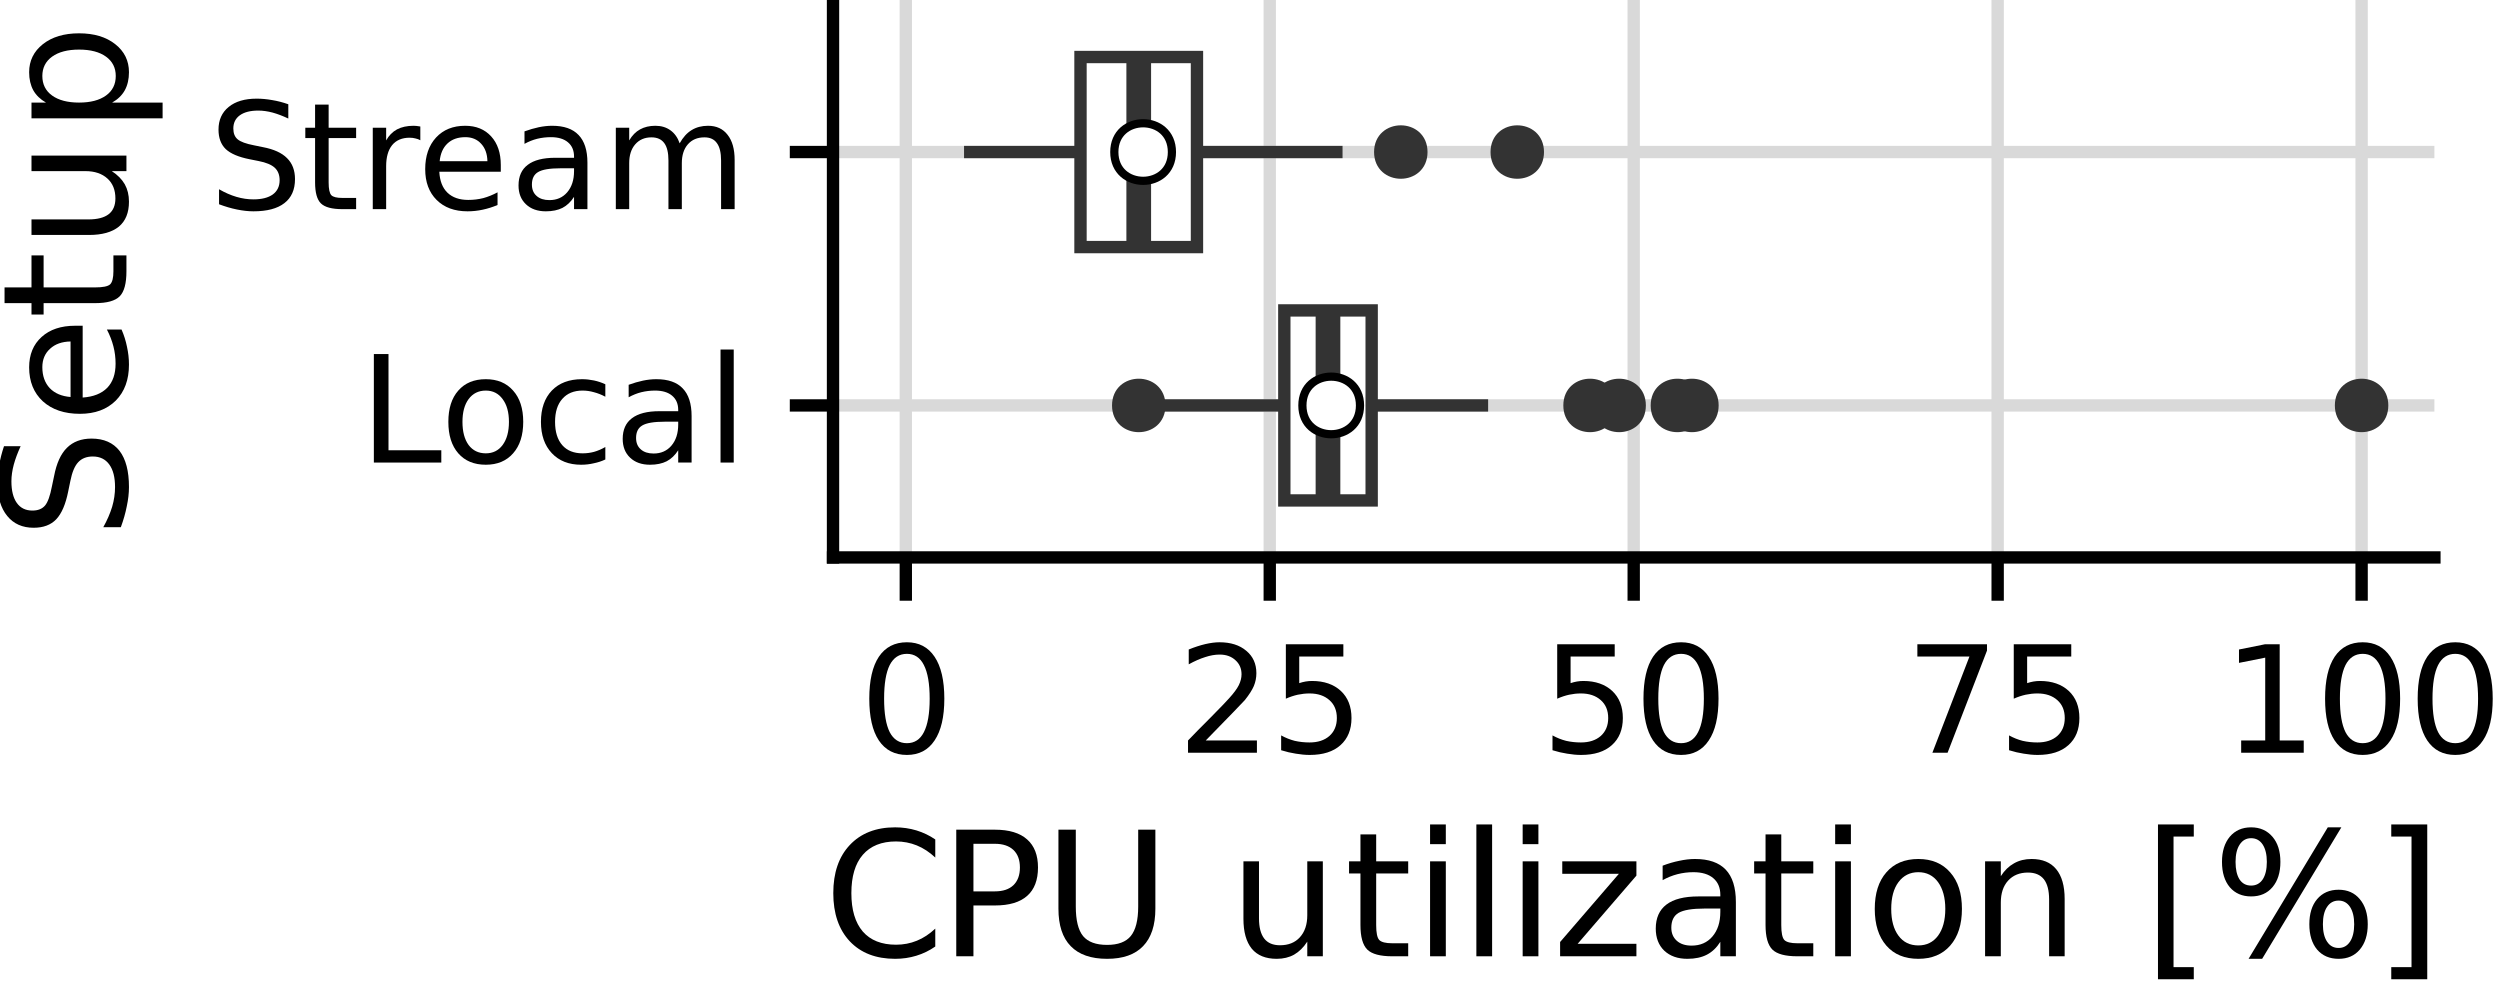 <?xml version="1.0" encoding="UTF-8"?>
<svg xmlns="http://www.w3.org/2000/svg" xmlns:xlink="http://www.w3.org/1999/xlink" width="216pt" height="86pt" viewBox="0 0 216 86" version="1.1">
<defs>
<g>
<symbol overflow="visible" id="glyph0-0">
<path style="stroke:none;" d="M 0.641 2.266 L 0.641 -9.062 L 7.062 -9.062 L 7.062 2.266 Z M 1.359 1.562 L 6.359 1.562 L 6.359 -8.344 L 1.359 -8.344 Z M 1.359 1.562 "/>
</symbol>
<symbol overflow="visible" id="glyph0-1">
<path style="stroke:none;" d="M 1.266 -9.375 L 2.531 -9.375 L 2.531 -1.062 L 7.094 -1.062 L 7.094 0 L 1.266 0 Z M 1.266 -9.375 "/>
</symbol>
<symbol overflow="visible" id="glyph0-2">
<path style="stroke:none;" d="M 3.938 -6.219 C 3.312 -6.219 2.816 -5.973 2.453 -5.484 C 2.098 -5.004 1.922 -4.348 1.922 -3.516 C 1.922 -2.672 2.098 -2.004 2.453 -1.516 C 2.816 -1.035 3.312 -0.797 3.938 -0.797 C 4.551 -0.797 5.035 -1.035 5.391 -1.516 C 5.754 -2.004 5.938 -2.672 5.938 -3.516 C 5.938 -4.348 5.754 -5.004 5.391 -5.484 C 5.035 -5.973 4.551 -6.219 3.938 -6.219 Z M 3.938 -7.203 C 4.938 -7.203 5.723 -6.875 6.297 -6.219 C 6.879 -5.57 7.172 -4.672 7.172 -3.516 C 7.172 -2.359 6.879 -1.453 6.297 -0.797 C 5.723 -0.141 4.938 0.188 3.938 0.188 C 2.926 0.188 2.133 -0.141 1.562 -0.797 C 0.988 -1.453 0.703 -2.359 0.703 -3.516 C 0.703 -4.672 0.988 -5.57 1.562 -6.219 C 2.133 -6.875 2.926 -7.203 3.938 -7.203 Z M 3.938 -7.203 "/>
</symbol>
<symbol overflow="visible" id="glyph0-3">
<path style="stroke:none;" d="M 6.266 -6.766 L 6.266 -5.688 C 5.941 -5.863 5.613 -5.992 5.281 -6.078 C 4.957 -6.172 4.629 -6.219 4.297 -6.219 C 3.547 -6.219 2.961 -5.977 2.547 -5.5 C 2.129 -5.031 1.922 -4.367 1.922 -3.516 C 1.922 -2.648 2.129 -1.977 2.547 -1.5 C 2.961 -1.031 3.547 -0.797 4.297 -0.797 C 4.629 -0.797 4.957 -0.836 5.281 -0.922 C 5.613 -1.016 5.941 -1.156 6.266 -1.344 L 6.266 -0.266 C 5.953 -0.117 5.617 -0.008 5.266 0.062 C 4.922 0.145 4.555 0.188 4.172 0.188 C 3.109 0.188 2.266 -0.145 1.641 -0.812 C 1.016 -1.477 0.703 -2.379 0.703 -3.516 C 0.703 -4.66 1.016 -5.562 1.641 -6.219 C 2.273 -6.875 3.145 -7.203 4.25 -7.203 C 4.602 -7.203 4.945 -7.164 5.281 -7.094 C 5.625 -7.02 5.953 -6.91 6.266 -6.766 Z M 6.266 -6.766 "/>
</symbol>
<symbol overflow="visible" id="glyph0-4">
<path style="stroke:none;" d="M 4.406 -3.531 C 3.469 -3.531 2.816 -3.422 2.453 -3.203 C 2.098 -2.992 1.922 -2.633 1.922 -2.125 C 1.922 -1.707 2.055 -1.379 2.328 -1.141 C 2.598 -0.898 2.969 -0.781 3.438 -0.781 C 4.07 -0.781 4.582 -1.004 4.969 -1.453 C 5.363 -1.91 5.562 -2.52 5.562 -3.281 L 5.562 -3.531 Z M 6.719 -4.016 L 6.719 0 L 5.562 0 L 5.562 -1.062 C 5.289 -0.633 4.957 -0.316 4.562 -0.109 C 4.176 0.086 3.695 0.188 3.125 0.188 C 2.406 0.188 1.832 -0.016 1.406 -0.422 C 0.977 -0.828 0.766 -1.367 0.766 -2.047 C 0.766 -2.836 1.031 -3.43 1.562 -3.828 C 2.094 -4.234 2.883 -4.438 3.938 -4.438 L 5.562 -4.438 L 5.562 -4.547 C 5.562 -5.078 5.383 -5.488 5.031 -5.781 C 4.688 -6.07 4.195 -6.219 3.562 -6.219 C 3.156 -6.219 2.758 -6.172 2.375 -6.078 C 2 -5.984 1.633 -5.836 1.281 -5.641 L 1.281 -6.719 C 1.707 -6.875 2.117 -6.992 2.516 -7.078 C 2.91 -7.16 3.297 -7.203 3.672 -7.203 C 4.691 -7.203 5.453 -6.938 5.953 -6.406 C 6.461 -5.883 6.719 -5.086 6.719 -4.016 Z M 6.719 -4.016 "/>
</symbol>
<symbol overflow="visible" id="glyph0-5">
<path style="stroke:none;" d="M 1.219 -9.766 L 2.359 -9.766 L 2.359 0 L 1.219 0 Z M 1.219 -9.766 "/>
</symbol>
<symbol overflow="visible" id="glyph0-6">
<path style="stroke:none;" d="M 6.875 -9.062 L 6.875 -7.828 C 6.395 -8.055 5.941 -8.227 5.516 -8.344 C 5.086 -8.457 4.676 -8.516 4.281 -8.516 C 3.594 -8.516 3.062 -8.379 2.688 -8.109 C 2.312 -7.836 2.125 -7.457 2.125 -6.969 C 2.125 -6.551 2.25 -6.238 2.5 -6.031 C 2.75 -5.82 3.219 -5.648 3.906 -5.516 L 4.672 -5.359 C 5.617 -5.18 6.316 -4.863 6.766 -4.406 C 7.223 -3.957 7.453 -3.352 7.453 -2.594 C 7.453 -1.676 7.145 -0.984 6.531 -0.516 C 5.926 -0.047 5.035 0.188 3.859 0.188 C 3.41 0.188 2.938 0.133 2.438 0.031 C 1.938 -0.07 1.422 -0.223 0.891 -0.422 L 0.891 -1.719 C 1.398 -1.426 1.898 -1.207 2.391 -1.062 C 2.891 -0.914 3.379 -0.844 3.859 -0.844 C 4.578 -0.844 5.133 -0.984 5.531 -1.266 C 5.926 -1.555 6.125 -1.969 6.125 -2.5 C 6.125 -2.957 5.984 -3.316 5.703 -3.578 C 5.422 -3.836 4.957 -4.031 4.312 -4.156 L 3.531 -4.312 C 2.582 -4.5 1.895 -4.789 1.469 -5.188 C 1.051 -5.594 0.844 -6.156 0.844 -6.875 C 0.844 -7.695 1.133 -8.348 1.719 -8.828 C 2.301 -9.305 3.109 -9.547 4.141 -9.547 C 4.578 -9.547 5.023 -9.504 5.484 -9.422 C 5.941 -9.348 6.406 -9.227 6.875 -9.062 Z M 6.875 -9.062 "/>
</symbol>
<symbol overflow="visible" id="glyph0-7">
<path style="stroke:none;" d="M 2.359 -9.031 L 2.359 -7.031 L 4.734 -7.031 L 4.734 -6.141 L 2.359 -6.141 L 2.359 -2.312 C 2.359 -1.738 2.438 -1.367 2.594 -1.203 C 2.75 -1.047 3.066 -0.969 3.547 -0.969 L 4.734 -0.969 L 4.734 0 L 3.547 0 C 2.648 0 2.031 -0.164 1.688 -0.5 C 1.352 -0.832 1.188 -1.438 1.188 -2.312 L 1.188 -6.141 L 0.344 -6.141 L 0.344 -7.031 L 1.188 -7.031 L 1.188 -9.031 Z M 2.359 -9.031 "/>
</symbol>
<symbol overflow="visible" id="glyph0-8">
<path style="stroke:none;" d="M 5.281 -5.953 C 5.156 -6.023 5.016 -6.078 4.859 -6.109 C 4.711 -6.148 4.547 -6.172 4.359 -6.172 C 3.703 -6.172 3.195 -5.957 2.844 -5.531 C 2.5 -5.102 2.328 -4.492 2.328 -3.703 L 2.328 0 L 1.172 0 L 1.172 -7.031 L 2.328 -7.031 L 2.328 -5.938 C 2.566 -6.363 2.879 -6.68 3.266 -6.891 C 3.66 -7.098 4.141 -7.203 4.703 -7.203 C 4.773 -7.203 4.859 -7.195 4.953 -7.188 C 5.055 -7.176 5.164 -7.16 5.281 -7.141 Z M 5.281 -5.953 "/>
</symbol>
<symbol overflow="visible" id="glyph0-9">
<path style="stroke:none;" d="M 7.234 -3.812 L 7.234 -3.234 L 1.922 -3.234 C 1.961 -2.441 2.195 -1.836 2.625 -1.422 C 3.062 -1.004 3.66 -0.797 4.422 -0.797 C 4.867 -0.797 5.301 -0.848 5.719 -0.953 C 6.133 -1.066 6.547 -1.234 6.953 -1.453 L 6.953 -0.359 C 6.535 -0.18 6.109 -0.047 5.672 0.047 C 5.242 0.141 4.805 0.188 4.359 0.188 C 3.234 0.188 2.344 -0.141 1.688 -0.797 C 1.031 -1.453 0.703 -2.336 0.703 -3.453 C 0.703 -4.598 1.016 -5.508 1.641 -6.188 C 2.266 -6.863 3.102 -7.203 4.156 -7.203 C 5.102 -7.203 5.852 -6.895 6.406 -6.281 C 6.957 -5.676 7.234 -4.852 7.234 -3.812 Z M 6.078 -4.141 C 6.066 -4.773 5.883 -5.281 5.531 -5.656 C 5.188 -6.031 4.734 -6.219 4.172 -6.219 C 3.523 -6.219 3.008 -6.035 2.625 -5.672 C 2.238 -5.305 2.016 -4.797 1.953 -4.141 Z M 6.078 -4.141 "/>
</symbol>
<symbol overflow="visible" id="glyph0-10">
<path style="stroke:none;" d="M 6.688 -5.688 C 6.977 -6.207 7.32 -6.586 7.719 -6.828 C 8.125 -7.078 8.598 -7.203 9.141 -7.203 C 9.867 -7.203 10.43 -6.941 10.828 -6.422 C 11.234 -5.91 11.438 -5.188 11.438 -4.25 L 11.438 0 L 10.266 0 L 10.266 -4.203 C 10.266 -4.879 10.145 -5.379 9.906 -5.703 C 9.676 -6.035 9.316 -6.203 8.828 -6.203 C 8.223 -6.203 7.742 -6 7.391 -5.594 C 7.047 -5.195 6.875 -4.656 6.875 -3.969 L 6.875 0 L 5.719 0 L 5.719 -4.203 C 5.719 -4.879 5.598 -5.379 5.359 -5.703 C 5.117 -6.035 4.75 -6.203 4.25 -6.203 C 3.664 -6.203 3.195 -6 2.844 -5.594 C 2.5 -5.195 2.328 -4.656 2.328 -3.969 L 2.328 0 L 1.172 0 L 1.172 -7.031 L 2.328 -7.031 L 2.328 -5.938 C 2.586 -6.375 2.898 -6.691 3.266 -6.891 C 3.641 -7.098 4.082 -7.203 4.594 -7.203 C 5.102 -7.203 5.535 -7.07 5.891 -6.812 C 6.254 -6.551 6.52 -6.176 6.688 -5.688 Z M 6.688 -5.688 "/>
</symbol>
<symbol overflow="visible" id="glyph0-11">
<path style="stroke:none;" d="M 4.094 -8.547 C 3.438 -8.547 2.941 -8.223 2.609 -7.578 C 2.285 -6.93 2.125 -5.961 2.125 -4.672 C 2.125 -3.391 2.285 -2.426 2.609 -1.781 C 2.941 -1.145 3.438 -0.828 4.094 -0.828 C 4.75 -0.828 5.238 -1.145 5.562 -1.781 C 5.895 -2.426 6.062 -3.391 6.062 -4.672 C 6.062 -5.961 5.895 -6.93 5.562 -7.578 C 5.238 -8.223 4.75 -8.547 4.094 -8.547 Z M 4.094 -9.547 C 5.133 -9.547 5.93 -9.129 6.484 -8.297 C 7.047 -7.461 7.328 -6.254 7.328 -4.672 C 7.328 -3.098 7.047 -1.895 6.484 -1.062 C 5.93 -0.227 5.133 0.188 4.094 0.188 C 3.039 0.188 2.234 -0.227 1.672 -1.062 C 1.117 -1.895 0.844 -3.098 0.844 -4.672 C 0.844 -6.254 1.117 -7.461 1.672 -8.297 C 2.234 -9.129 3.039 -9.547 4.094 -9.547 Z M 4.094 -9.547 "/>
</symbol>
<symbol overflow="visible" id="glyph0-12">
<path style="stroke:none;" d="M 2.469 -1.062 L 6.891 -1.062 L 6.891 0 L 0.938 0 L 0.938 -1.062 C 1.414 -1.562 2.07 -2.227 2.906 -3.062 C 3.738 -3.906 4.266 -4.453 4.484 -4.703 C 4.891 -5.148 5.172 -5.531 5.328 -5.844 C 5.484 -6.164 5.562 -6.477 5.562 -6.781 C 5.562 -7.281 5.383 -7.688 5.031 -8 C 4.688 -8.32 4.234 -8.484 3.672 -8.484 C 3.273 -8.484 2.859 -8.41 2.422 -8.266 C 1.984 -8.129 1.508 -7.922 1 -7.641 L 1 -8.922 C 1.508 -9.129 1.988 -9.285 2.438 -9.391 C 2.883 -9.492 3.289 -9.547 3.656 -9.547 C 4.625 -9.547 5.395 -9.301 5.969 -8.812 C 6.551 -8.332 6.844 -7.688 6.844 -6.875 C 6.844 -6.488 6.77 -6.117 6.625 -5.766 C 6.477 -5.422 6.219 -5.016 5.844 -4.547 C 5.738 -4.43 5.406 -4.082 4.844 -3.5 C 4.281 -2.914 3.488 -2.102 2.469 -1.062 Z M 2.469 -1.062 "/>
</symbol>
<symbol overflow="visible" id="glyph0-13">
<path style="stroke:none;" d="M 1.391 -9.375 L 6.359 -9.375 L 6.359 -8.312 L 2.547 -8.312 L 2.547 -6.016 C 2.734 -6.078 2.914 -6.125 3.094 -6.156 C 3.281 -6.188 3.469 -6.203 3.656 -6.203 C 4.695 -6.203 5.523 -5.914 6.141 -5.344 C 6.754 -4.77 7.062 -3.988 7.062 -3 C 7.062 -2 6.742 -1.219 6.109 -0.656 C 5.484 -0.094 4.598 0.188 3.453 0.188 C 3.066 0.188 2.664 0.148 2.25 0.078 C 1.844 0.016 1.422 -0.082 0.984 -0.219 L 0.984 -1.5 C 1.367 -1.289 1.758 -1.133 2.156 -1.031 C 2.562 -0.938 2.988 -0.891 3.438 -0.891 C 4.156 -0.891 4.727 -1.078 5.156 -1.453 C 5.582 -1.836 5.797 -2.352 5.797 -3 C 5.797 -3.656 5.582 -4.172 5.156 -4.547 C 4.727 -4.93 4.156 -5.125 3.438 -5.125 C 3.094 -5.125 2.754 -5.086 2.422 -5.016 C 2.086 -4.941 1.742 -4.828 1.391 -4.672 Z M 1.391 -9.375 "/>
</symbol>
<symbol overflow="visible" id="glyph0-14">
<path style="stroke:none;" d="M 1.062 -9.375 L 7.078 -9.375 L 7.078 -8.828 L 3.672 0 L 2.359 0 L 5.562 -8.312 L 1.062 -8.312 Z M 1.062 -9.375 "/>
</symbol>
<symbol overflow="visible" id="glyph0-15">
<path style="stroke:none;" d="M 1.594 -1.062 L 3.672 -1.062 L 3.672 -8.219 L 1.406 -7.766 L 1.406 -8.922 L 3.656 -9.375 L 4.922 -9.375 L 4.922 -1.062 L 7 -1.062 L 7 0 L 1.594 0 Z M 1.594 -1.062 "/>
</symbol>
<symbol overflow="visible" id="glyph1-0">
<path style="stroke:none;" d="M 0.75 2.656 L 0.75 -10.578 L 8.25 -10.578 L 8.25 2.656 Z M 1.594 1.812 L 7.406 1.812 L 7.406 -9.734 L 1.594 -9.734 Z M 1.594 1.812 "/>
</symbol>
<symbol overflow="visible" id="glyph1-1">
<path style="stroke:none;" d="M 9.656 -10.094 L 9.656 -8.531 C 9.156 -9 8.625 -9.348 8.062 -9.578 C 7.5 -9.805 6.898 -9.922 6.266 -9.922 C 5.016 -9.922 4.055 -9.535 3.391 -8.766 C 2.734 -8.004 2.406 -6.898 2.406 -5.453 C 2.406 -4.016 2.734 -2.91 3.391 -2.141 C 4.055 -1.379 5.016 -1 6.266 -1 C 6.898 -1 7.5 -1.113 8.062 -1.344 C 8.625 -1.57 9.156 -1.922 9.656 -2.391 L 9.656 -0.844 C 9.145 -0.488 8.598 -0.223 8.016 -0.047 C 7.441 0.129 6.832 0.219 6.188 0.219 C 4.531 0.219 3.223 -0.285 2.266 -1.297 C 1.316 -2.316 0.844 -3.703 0.844 -5.453 C 0.844 -7.211 1.316 -8.598 2.266 -9.609 C 3.223 -10.629 4.531 -11.141 6.188 -11.141 C 6.832 -11.141 7.445 -11.051 8.031 -10.875 C 8.613 -10.695 9.156 -10.438 9.656 -10.094 Z M 9.656 -10.094 "/>
</symbol>
<symbol overflow="visible" id="glyph1-2">
<path style="stroke:none;" d="M 2.953 -9.719 L 2.953 -5.609 L 4.812 -5.609 C 5.5 -5.609 6.031 -5.785 6.406 -6.141 C 6.781 -6.504 6.969 -7.016 6.969 -7.672 C 6.969 -8.328 6.781 -8.832 6.406 -9.188 C 6.031 -9.539 5.5 -9.719 4.812 -9.719 Z M 1.469 -10.938 L 4.812 -10.938 C 6.039 -10.938 6.969 -10.656 7.594 -10.094 C 8.219 -9.539 8.531 -8.734 8.531 -7.672 C 8.531 -6.586 8.219 -5.77 7.594 -5.219 C 6.969 -4.664 6.039 -4.391 4.812 -4.391 L 2.953 -4.391 L 2.953 0 L 1.469 0 Z M 1.469 -10.938 "/>
</symbol>
<symbol overflow="visible" id="glyph1-3">
<path style="stroke:none;" d="M 1.297 -10.938 L 2.797 -10.938 L 2.797 -4.297 C 2.797 -3.117 3.004 -2.27 3.422 -1.75 C 3.848 -1.238 4.539 -0.984 5.5 -0.984 C 6.445 -0.984 7.129 -1.238 7.547 -1.75 C 7.973 -2.27 8.188 -3.117 8.188 -4.297 L 8.188 -10.938 L 9.672 -10.938 L 9.672 -4.109 C 9.672 -2.68 9.316 -1.602 8.609 -0.875 C 7.91 -0.145 6.875 0.219 5.5 0.219 C 4.113 0.219 3.066 -0.145 2.359 -0.875 C 1.648 -1.602 1.297 -2.68 1.297 -4.109 Z M 1.297 -10.938 "/>
</symbol>
<symbol overflow="visible" id="glyph1-4">
<path style="stroke:none;" d=""/>
</symbol>
<symbol overflow="visible" id="glyph1-5">
<path style="stroke:none;" d="M 1.281 -3.234 L 1.281 -8.203 L 2.625 -8.203 L 2.625 -3.281 C 2.625 -2.508 2.773 -1.926 3.078 -1.531 C 3.379 -1.145 3.832 -0.953 4.438 -0.953 C 5.164 -0.953 5.738 -1.18 6.156 -1.641 C 6.582 -2.109 6.797 -2.742 6.797 -3.547 L 6.797 -8.203 L 8.141 -8.203 L 8.141 0 L 6.797 0 L 6.797 -1.266 C 6.473 -0.766 6.094 -0.391 5.656 -0.141 C 5.227 0.098 4.727 0.219 4.156 0.219 C 3.207 0.219 2.488 -0.07 2 -0.656 C 1.52 -1.25 1.281 -2.109 1.281 -3.234 Z M 4.672 -8.406 Z M 4.672 -8.406 "/>
</symbol>
<symbol overflow="visible" id="glyph1-6">
<path style="stroke:none;" d="M 2.75 -10.531 L 2.75 -8.203 L 5.516 -8.203 L 5.516 -7.156 L 2.75 -7.156 L 2.75 -2.703 C 2.75 -2.035 2.836 -1.602 3.016 -1.406 C 3.203 -1.219 3.578 -1.125 4.141 -1.125 L 5.516 -1.125 L 5.516 0 L 4.141 0 C 3.098 0 2.379 -0.191 1.984 -0.578 C 1.586 -0.973 1.391 -1.68 1.391 -2.703 L 1.391 -7.156 L 0.406 -7.156 L 0.406 -8.203 L 1.391 -8.203 L 1.391 -10.531 Z M 2.75 -10.531 "/>
</symbol>
<symbol overflow="visible" id="glyph1-7">
<path style="stroke:none;" d="M 1.406 -8.203 L 2.766 -8.203 L 2.766 0 L 1.406 0 Z M 1.406 -11.391 L 2.766 -11.391 L 2.766 -9.688 L 1.406 -9.688 Z M 1.406 -11.391 "/>
</symbol>
<symbol overflow="visible" id="glyph1-8">
<path style="stroke:none;" d="M 1.406 -11.391 L 2.766 -11.391 L 2.766 0 L 1.406 0 Z M 1.406 -11.391 "/>
</symbol>
<symbol overflow="visible" id="glyph1-9">
<path style="stroke:none;" d="M 0.828 -8.203 L 7.234 -8.203 L 7.234 -6.969 L 2.156 -1.078 L 7.234 -1.078 L 7.234 0 L 0.641 0 L 0.641 -1.234 L 5.719 -7.125 L 0.828 -7.125 Z M 0.828 -8.203 "/>
</symbol>
<symbol overflow="visible" id="glyph1-10">
<path style="stroke:none;" d="M 5.141 -4.125 C 4.055 -4.125 3.301 -4 2.875 -3.75 C 2.457 -3.5 2.25 -3.07 2.25 -2.469 C 2.25 -2 2.406 -1.625 2.719 -1.344 C 3.031 -1.062 3.457 -0.922 4 -0.922 C 4.75 -0.922 5.348 -1.18 5.797 -1.703 C 6.254 -2.234 6.484 -2.941 6.484 -3.828 L 6.484 -4.125 Z M 7.828 -4.688 L 7.828 0 L 6.484 0 L 6.484 -1.25 C 6.172 -0.75 5.785 -0.379 5.328 -0.141 C 4.867 0.098 4.305 0.219 3.641 0.219 C 2.805 0.219 2.141 -0.016 1.641 -0.484 C 1.148 -0.961 0.906 -1.598 0.906 -2.391 C 0.906 -3.305 1.211 -4 1.828 -4.469 C 2.441 -4.938 3.363 -5.172 4.594 -5.172 L 6.484 -5.172 L 6.484 -5.312 C 6.484 -5.926 6.281 -6.406 5.875 -6.75 C 5.469 -7.094 4.895 -7.266 4.156 -7.266 C 3.688 -7.266 3.227 -7.207 2.781 -7.094 C 2.332 -6.977 1.906 -6.805 1.5 -6.578 L 1.5 -7.828 C 1.988 -8.016 2.469 -8.156 2.938 -8.25 C 3.406 -8.352 3.859 -8.406 4.297 -8.406 C 5.484 -8.406 6.367 -8.098 6.953 -7.484 C 7.535 -6.867 7.828 -5.938 7.828 -4.688 Z M 7.828 -4.688 "/>
</symbol>
<symbol overflow="visible" id="glyph1-11">
<path style="stroke:none;" d="M 4.594 -7.266 C 3.875 -7.266 3.301 -6.977 2.875 -6.406 C 2.457 -5.844 2.25 -5.07 2.25 -4.094 C 2.25 -3.113 2.457 -2.344 2.875 -1.781 C 3.289 -1.219 3.863 -0.938 4.594 -0.938 C 5.312 -0.938 5.879 -1.219 6.297 -1.781 C 6.711 -2.344 6.922 -3.113 6.922 -4.094 C 6.922 -5.062 6.711 -5.832 6.297 -6.406 C 5.879 -6.977 5.312 -7.266 4.594 -7.266 Z M 4.594 -8.406 C 5.758 -8.406 6.676 -8.02 7.344 -7.25 C 8.02 -6.488 8.359 -5.438 8.359 -4.094 C 8.359 -2.75 8.02 -1.691 7.344 -0.922 C 6.676 -0.16 5.758 0.219 4.594 0.219 C 3.414 0.219 2.492 -0.16 1.828 -0.922 C 1.16 -1.691 0.828 -2.75 0.828 -4.094 C 0.828 -5.438 1.16 -6.488 1.828 -7.25 C 2.492 -8.02 3.414 -8.406 4.594 -8.406 Z M 4.594 -8.406 "/>
</symbol>
<symbol overflow="visible" id="glyph1-12">
<path style="stroke:none;" d="M 8.234 -4.953 L 8.234 0 L 6.891 0 L 6.891 -4.906 C 6.891 -5.688 6.738 -6.27 6.438 -6.656 C 6.133 -7.039 5.676 -7.234 5.062 -7.234 C 4.344 -7.234 3.77 -7 3.344 -6.531 C 2.926 -6.07 2.719 -5.441 2.719 -4.641 L 2.719 0 L 1.359 0 L 1.359 -8.203 L 2.719 -8.203 L 2.719 -6.922 C 3.039 -7.422 3.422 -7.789 3.859 -8.031 C 4.297 -8.281 4.801 -8.406 5.375 -8.406 C 6.312 -8.406 7.02 -8.113 7.5 -7.531 C 7.988 -6.945 8.234 -6.086 8.234 -4.953 Z M 8.234 -4.953 "/>
</symbol>
<symbol overflow="visible" id="glyph1-13">
<path style="stroke:none;" d="M 1.297 -11.391 L 4.391 -11.391 L 4.391 -10.344 L 2.641 -10.344 L 2.641 0.938 L 4.391 0.938 L 4.391 1.984 L 1.297 1.984 Z M 1.297 -11.391 "/>
</symbol>
<symbol overflow="visible" id="glyph1-14">
<path style="stroke:none;" d="M 10.906 -4.812 C 10.477 -4.812 10.145 -4.629 9.906 -4.266 C 9.664 -3.91 9.547 -3.41 9.547 -2.766 C 9.547 -2.129 9.664 -1.629 9.906 -1.266 C 10.145 -0.898 10.477 -0.719 10.906 -0.719 C 11.32 -0.719 11.648 -0.898 11.891 -1.266 C 12.129 -1.629 12.25 -2.129 12.25 -2.766 C 12.25 -3.398 12.129 -3.898 11.891 -4.266 C 11.648 -4.629 11.32 -4.812 10.906 -4.812 Z M 10.906 -5.75 C 11.676 -5.75 12.285 -5.477 12.734 -4.938 C 13.191 -4.395 13.422 -3.672 13.422 -2.766 C 13.422 -1.848 13.191 -1.117 12.734 -0.578 C 12.285 -0.047 11.676 0.219 10.906 0.219 C 10.125 0.219 9.504 -0.047 9.047 -0.578 C 8.598 -1.117 8.375 -1.848 8.375 -2.766 C 8.375 -3.68 8.598 -4.406 9.047 -4.938 C 9.504 -5.477 10.125 -5.75 10.906 -5.75 Z M 3.344 -10.203 C 2.926 -10.203 2.598 -10.02 2.359 -9.656 C 2.117 -9.289 2 -8.789 2 -8.156 C 2 -7.508 2.113 -7.004 2.344 -6.641 C 2.582 -6.285 2.914 -6.109 3.344 -6.109 C 3.77 -6.109 4.102 -6.285 4.344 -6.641 C 4.582 -7.004 4.703 -7.508 4.703 -8.156 C 4.703 -8.789 4.582 -9.289 4.344 -9.656 C 4.102 -10.02 3.77 -10.203 3.344 -10.203 Z M 9.969 -11.141 L 11.141 -11.141 L 4.297 0.219 L 3.125 0.219 Z M 3.344 -11.141 C 4.113 -11.141 4.727 -10.867 5.188 -10.328 C 5.645 -9.797 5.875 -9.07 5.875 -8.156 C 5.875 -7.238 5.645 -6.508 5.188 -5.969 C 4.738 -5.438 4.125 -5.172 3.344 -5.172 C 2.57 -5.172 1.957 -5.438 1.5 -5.969 C 1.051 -6.508 0.828 -7.238 0.828 -8.156 C 0.828 -9.062 1.051 -9.785 1.5 -10.328 C 1.957 -10.867 2.57 -11.141 3.344 -11.141 Z M 3.344 -11.141 "/>
</symbol>
<symbol overflow="visible" id="glyph1-15">
<path style="stroke:none;" d="M 4.562 -11.391 L 4.562 1.984 L 1.453 1.984 L 1.453 0.938 L 3.203 0.938 L 3.203 -10.344 L 1.453 -10.344 L 1.453 -11.391 Z M 4.562 -11.391 "/>
</symbol>
<symbol overflow="visible" id="glyph2-0">
<path style="stroke:none;" d="M 2.656 -0.75 L -10.578 -0.75 L -10.578 -8.25 L 2.656 -8.25 Z M 1.812 -1.594 L 1.812 -7.406 L -9.734 -7.406 L -9.734 -1.594 Z M 1.812 -1.594 "/>
</symbol>
<symbol overflow="visible" id="glyph2-1">
<path style="stroke:none;" d="M -10.578 -8.031 L -9.141 -8.031 C -9.398 -7.469 -9.598 -6.938 -9.734 -6.438 C -9.867 -5.938 -9.938 -5.457 -9.938 -5 C -9.938 -4.188 -9.781 -3.562 -9.469 -3.125 C -9.156 -2.688 -8.707 -2.469 -8.125 -2.469 C -7.645 -2.469 -7.281 -2.613 -7.031 -2.906 C -6.789 -3.195 -6.594 -3.75 -6.438 -4.562 L -6.25 -5.453 C -6.039 -6.555 -5.672 -7.367 -5.141 -7.891 C -4.609 -8.422 -3.898 -8.688 -3.016 -8.688 C -1.953 -8.688 -1.145 -8.332 -0.594 -7.625 C -0.051 -6.914 0.219 -5.875 0.219 -4.5 C 0.219 -3.977 0.156 -3.426 0.031 -2.844 C -0.082 -2.258 -0.254 -1.656 -0.484 -1.031 L -2 -1.031 C -1.664 -1.633 -1.41 -2.223 -1.234 -2.797 C -1.066 -3.367 -0.984 -3.938 -0.984 -4.5 C -0.984 -5.344 -1.148 -5.992 -1.484 -6.453 C -1.816 -6.91 -2.289 -7.141 -2.906 -7.141 C -3.445 -7.141 -3.867 -6.973 -4.172 -6.641 C -4.473 -6.316 -4.695 -5.781 -4.844 -5.031 L -5.031 -4.125 C -5.25 -3.02 -5.594 -2.219 -6.062 -1.719 C -6.531 -1.227 -7.18 -0.984 -8.016 -0.984 C -8.984 -0.984 -9.742 -1.32 -10.297 -2 C -10.859 -2.688 -11.141 -3.629 -11.141 -4.828 C -11.141 -5.336 -11.094 -5.859 -11 -6.391 C -10.906 -6.922 -10.766 -7.469 -10.578 -8.031 Z M -10.578 -8.031 "/>
</symbol>
<symbol overflow="visible" id="glyph2-2">
<path style="stroke:none;" d="M -4.438 -8.438 L -3.781 -8.438 L -3.781 -2.234 C -2.852 -2.297 -2.145 -2.578 -1.656 -3.078 C -1.176 -3.578 -0.938 -4.27 -0.938 -5.156 C -0.938 -5.676 -1 -6.176 -1.125 -6.656 C -1.25 -7.145 -1.438 -7.629 -1.688 -8.109 L -0.422 -8.109 C -0.211 -7.629 -0.055 -7.133 0.047 -6.625 C 0.16 -6.113 0.219 -5.598 0.219 -5.078 C 0.219 -3.773 -0.16 -2.738 -0.922 -1.969 C -1.691 -1.207 -2.723 -0.828 -4.016 -0.828 C -5.359 -0.828 -6.426 -1.188 -7.219 -1.906 C -8.008 -2.633 -8.406 -3.613 -8.406 -4.844 C -8.406 -5.945 -8.047 -6.82 -7.328 -7.469 C -6.617 -8.113 -5.656 -8.438 -4.438 -8.438 Z M -4.828 -7.078 C -5.566 -7.066 -6.156 -6.859 -6.594 -6.453 C -7.039 -6.055 -7.266 -5.523 -7.266 -4.859 C -7.266 -4.109 -7.051 -3.504 -6.625 -3.047 C -6.195 -2.598 -5.598 -2.344 -4.828 -2.281 Z M -4.828 -7.078 "/>
</symbol>
<symbol overflow="visible" id="glyph2-3">
<path style="stroke:none;" d="M -10.531 -2.75 L -8.203 -2.75 L -8.203 -5.516 L -7.156 -5.516 L -7.156 -2.75 L -2.703 -2.75 C -2.035 -2.75 -1.602 -2.836 -1.406 -3.016 C -1.219 -3.203 -1.125 -3.578 -1.125 -4.141 L -1.125 -5.516 L 0 -5.516 L 0 -4.141 C 0 -3.098 -0.191 -2.379 -0.578 -1.984 C -0.973 -1.586 -1.68 -1.391 -2.703 -1.391 L -7.156 -1.391 L -7.156 -0.406 L -8.203 -0.406 L -8.203 -1.391 L -10.531 -1.391 Z M -10.531 -2.75 "/>
</symbol>
<symbol overflow="visible" id="glyph2-4">
<path style="stroke:none;" d="M -3.234 -1.281 L -8.203 -1.281 L -8.203 -2.625 L -3.281 -2.625 C -2.508 -2.625 -1.926 -2.773 -1.531 -3.078 C -1.145 -3.379 -0.953 -3.832 -0.953 -4.438 C -0.953 -5.164 -1.18 -5.738 -1.641 -6.156 C -2.109 -6.582 -2.742 -6.797 -3.547 -6.797 L -8.203 -6.797 L -8.203 -8.141 L 0 -8.141 L 0 -6.797 L -1.266 -6.797 C -0.766 -6.473 -0.391 -6.094 -0.141 -5.656 C 0.098 -5.227 0.219 -4.727 0.219 -4.156 C 0.219 -3.207 -0.07 -2.488 -0.656 -2 C -1.25 -1.52 -2.109 -1.281 -3.234 -1.281 Z M -8.406 -4.672 Z M -8.406 -4.672 "/>
</symbol>
<symbol overflow="visible" id="glyph2-5">
<path style="stroke:none;" d="M -1.234 -2.719 L 3.125 -2.719 L 3.125 -1.359 L -8.203 -1.359 L -8.203 -2.719 L -6.953 -2.719 C -7.441 -3 -7.805 -3.352 -8.047 -3.781 C -8.285 -4.219 -8.406 -4.738 -8.406 -5.344 C -8.406 -6.332 -8.008 -7.141 -7.219 -7.766 C -6.426 -8.391 -5.383 -8.703 -4.094 -8.703 C -2.801 -8.703 -1.758 -8.391 -0.969 -7.766 C -0.176 -7.141 0.219 -6.332 0.219 -5.344 C 0.219 -4.738 0.098 -4.219 -0.141 -3.781 C -0.379 -3.352 -0.742 -3 -1.234 -2.719 Z M -4.094 -7.297 C -5.082 -7.297 -5.859 -7.094 -6.422 -6.688 C -6.984 -6.281 -7.266 -5.723 -7.266 -5.016 C -7.266 -4.297 -6.984 -3.734 -6.422 -3.328 C -5.859 -2.922 -5.082 -2.719 -4.094 -2.719 C -3.102 -2.719 -2.328 -2.922 -1.766 -3.328 C -1.203 -3.734 -0.922 -4.297 -0.922 -5.016 C -0.922 -5.723 -1.203 -6.281 -1.766 -6.688 C -2.328 -7.094 -3.102 -7.297 -4.094 -7.297 Z M -4.094 -7.297 "/>
</symbol>
</g>
</defs>
<g id="surface182">
<rect x="0" y="0" width="216" height="86" style="fill:rgb(100%,100%,100%);fill-opacity:1;stroke:none;"/>
<path style="fill:none;stroke-width:1.067;stroke-linecap:butt;stroke-linejoin:round;stroke:rgb(85.098%,85.098%,85.098%);stroke-opacity:1;stroke-miterlimit:10;" d="M 71.973 35.031 L 210.332 35.031 "/>
<path style="fill:none;stroke-width:1.067;stroke-linecap:butt;stroke-linejoin:round;stroke:rgb(85.098%,85.098%,85.098%);stroke-opacity:1;stroke-miterlimit:10;" d="M 71.973 13.137 L 210.332 13.137 "/>
<path style="fill:none;stroke-width:1.067;stroke-linecap:butt;stroke-linejoin:round;stroke:rgb(85.098%,85.098%,85.098%);stroke-opacity:1;stroke-miterlimit:10;" d="M 78.262 48.164 L 78.262 0 "/>
<path style="fill:none;stroke-width:1.067;stroke-linecap:butt;stroke-linejoin:round;stroke:rgb(85.098%,85.098%,85.098%);stroke-opacity:1;stroke-miterlimit:10;" d="M 109.707 48.164 L 109.707 0 "/>
<path style="fill:none;stroke-width:1.067;stroke-linecap:butt;stroke-linejoin:round;stroke:rgb(85.098%,85.098%,85.098%);stroke-opacity:1;stroke-miterlimit:10;" d="M 141.152 48.164 L 141.152 0 "/>
<path style="fill:none;stroke-width:1.067;stroke-linecap:butt;stroke-linejoin:round;stroke:rgb(85.098%,85.098%,85.098%);stroke-opacity:1;stroke-miterlimit:10;" d="M 172.598 48.164 L 172.598 0 "/>
<path style="fill:none;stroke-width:1.067;stroke-linecap:butt;stroke-linejoin:round;stroke:rgb(85.098%,85.098%,85.098%);stroke-opacity:1;stroke-miterlimit:10;" d="M 204.043 48.164 L 204.043 0 "/>
<path style="fill-rule:nonzero;fill:rgb(20%,20%,20%);fill-opacity:1;stroke-width:0.709;stroke-linecap:round;stroke-linejoin:round;stroke:rgb(20%,20%,20%);stroke-opacity:1;stroke-miterlimit:10;" d="M 205.996 35.031 C 205.996 37.637 202.086 37.637 202.086 35.031 C 202.086 32.422 205.996 32.422 205.996 35.031 "/>
<path style="fill-rule:nonzero;fill:rgb(20%,20%,20%);fill-opacity:1;stroke-width:0.709;stroke-linecap:round;stroke-linejoin:round;stroke:rgb(20%,20%,20%);stroke-opacity:1;stroke-miterlimit:10;" d="M 139.332 35.031 C 139.332 37.637 135.426 37.637 135.426 35.031 C 135.426 32.422 139.332 32.422 139.332 35.031 "/>
<path style="fill-rule:nonzero;fill:rgb(20%,20%,20%);fill-opacity:1;stroke-width:0.709;stroke-linecap:round;stroke-linejoin:round;stroke:rgb(20%,20%,20%);stroke-opacity:1;stroke-miterlimit:10;" d="M 141.848 35.031 C 141.848 37.637 137.941 37.637 137.941 35.031 C 137.941 32.422 141.848 32.422 141.848 35.031 "/>
<path style="fill-rule:nonzero;fill:rgb(20%,20%,20%);fill-opacity:1;stroke-width:0.709;stroke-linecap:round;stroke-linejoin:round;stroke:rgb(20%,20%,20%);stroke-opacity:1;stroke-miterlimit:10;" d="M 146.879 35.031 C 146.879 37.637 142.973 37.637 142.973 35.031 C 142.973 32.422 146.879 32.422 146.879 35.031 "/>
<path style="fill-rule:nonzero;fill:rgb(20%,20%,20%);fill-opacity:1;stroke-width:0.709;stroke-linecap:round;stroke-linejoin:round;stroke:rgb(20%,20%,20%);stroke-opacity:1;stroke-miterlimit:10;" d="M 148.137 35.031 C 148.137 37.637 144.23 37.637 144.23 35.031 C 144.23 32.422 148.137 32.422 148.137 35.031 "/>
<path style="fill-rule:nonzero;fill:rgb(20%,20%,20%);fill-opacity:1;stroke-width:0.709;stroke-linecap:round;stroke-linejoin:round;stroke:rgb(20%,20%,20%);stroke-opacity:1;stroke-miterlimit:10;" d="M 100.344 35.031 C 100.344 37.637 96.434 37.637 96.434 35.031 C 96.434 32.422 100.344 32.422 100.344 35.031 "/>
<path style="fill:none;stroke-width:1.067;stroke-linecap:butt;stroke-linejoin:round;stroke:rgb(20%,20%,20%);stroke-opacity:1;stroke-miterlimit:10;" d="M 118.512 35.031 L 128.574 35.031 "/>
<path style="fill:none;stroke-width:1.067;stroke-linecap:butt;stroke-linejoin:round;stroke:rgb(20%,20%,20%);stroke-opacity:1;stroke-miterlimit:10;" d="M 110.965 35.031 L 99.645 35.031 "/>
<path style="fill-rule:nonzero;fill:rgb(100%,100%,100%);fill-opacity:1;stroke-width:1.067;stroke-linecap:butt;stroke-linejoin:miter;stroke:rgb(20%,20%,20%);stroke-opacity:1;stroke-miterlimit:10;" d="M 118.512 43.238 L 110.965 43.238 L 110.965 26.82 L 118.512 26.82 Z M 118.512 43.238 "/>
<path style="fill:none;stroke-width:2.134;stroke-linecap:butt;stroke-linejoin:miter;stroke:rgb(20%,20%,20%);stroke-opacity:1;stroke-miterlimit:10;" d="M 114.738 43.238 L 114.738 26.82 "/>
<path style="fill-rule:nonzero;fill:rgb(20%,20%,20%);fill-opacity:1;stroke-width:0.709;stroke-linecap:round;stroke-linejoin:round;stroke:rgb(20%,20%,20%);stroke-opacity:1;stroke-miterlimit:10;" d="M 133.047 13.137 C 133.047 15.742 129.137 15.742 129.137 13.137 C 129.137 10.531 133.047 10.531 133.047 13.137 "/>
<path style="fill-rule:nonzero;fill:rgb(20%,20%,20%);fill-opacity:1;stroke-width:0.709;stroke-linecap:round;stroke-linejoin:round;stroke:rgb(20%,20%,20%);stroke-opacity:1;stroke-miterlimit:10;" d="M 122.984 13.137 C 122.984 15.742 119.074 15.742 119.074 13.137 C 119.074 10.531 122.984 10.531 122.984 13.137 "/>
<path style="fill:none;stroke-width:1.067;stroke-linecap:butt;stroke-linejoin:round;stroke:rgb(20%,20%,20%);stroke-opacity:1;stroke-miterlimit:10;" d="M 103.418 13.137 L 115.996 13.137 "/>
<path style="fill:none;stroke-width:1.067;stroke-linecap:butt;stroke-linejoin:round;stroke:rgb(20%,20%,20%);stroke-opacity:1;stroke-miterlimit:10;" d="M 93.355 13.137 L 83.293 13.137 "/>
<path style="fill-rule:nonzero;fill:rgb(100%,100%,100%);fill-opacity:1;stroke-width:1.067;stroke-linecap:butt;stroke-linejoin:miter;stroke:rgb(20%,20%,20%);stroke-opacity:1;stroke-miterlimit:10;" d="M 103.418 21.348 L 93.355 21.348 L 93.355 4.926 L 103.418 4.926 Z M 103.418 21.348 "/>
<path style="fill:none;stroke-width:2.134;stroke-linecap:butt;stroke-linejoin:miter;stroke:rgb(20%,20%,20%);stroke-opacity:1;stroke-miterlimit:10;" d="M 98.387 21.348 L 98.387 4.926 "/>
<path style="fill-rule:nonzero;fill:rgb(100%,100%,100%);fill-opacity:1;stroke-width:0.709;stroke-linecap:round;stroke-linejoin:round;stroke:rgb(0%,0%,0%);stroke-opacity:1;stroke-miterlimit:10;" d="M 117.504 35.031 C 117.504 38.348 112.527 38.348 112.527 35.031 C 112.527 31.711 117.504 31.711 117.504 35.031 "/>
<path style="fill-rule:nonzero;fill:rgb(100%,100%,100%);fill-opacity:1;stroke-width:0.709;stroke-linecap:round;stroke-linejoin:round;stroke:rgb(0%,0%,0%);stroke-opacity:1;stroke-miterlimit:10;" d="M 101.254 13.137 C 101.254 16.453 96.277 16.453 96.277 13.137 C 96.277 9.82 101.254 9.82 101.254 13.137 "/>
<path style="fill:none;stroke-width:1.067;stroke-linecap:square;stroke-linejoin:round;stroke:rgb(0%,0%,0%);stroke-opacity:1;stroke-miterlimit:10;" d="M 71.973 48.164 L 71.973 0 "/>
<g style="fill:rgb(0%,0%,0%);fill-opacity:1;">
  <use xlink:href="#glyph0-1" x="31.035" y="39.965"/>
  <use xlink:href="#glyph0-2" x="38.035" y="39.965"/>
  <use xlink:href="#glyph0-3" x="46.035" y="39.965"/>
  <use xlink:href="#glyph0-4" x="53.035" y="39.965"/>
  <use xlink:href="#glyph0-5" x="61.035" y="39.965"/>
</g>
<g style="fill:rgb(0%,0%,0%);fill-opacity:1;">
  <use xlink:href="#glyph0-6" x="18.035" y="18.07"/>
  <use xlink:href="#glyph0-7" x="26.035" y="18.07"/>
  <use xlink:href="#glyph0-8" x="31.035" y="18.07"/>
  <use xlink:href="#glyph0-9" x="36.035" y="18.07"/>
  <use xlink:href="#glyph0-4" x="44.035" y="18.07"/>
  <use xlink:href="#glyph0-10" x="52.035" y="18.07"/>
</g>
<path style="fill:none;stroke-width:1.067;stroke-linecap:butt;stroke-linejoin:round;stroke:rgb(0%,0%,0%);stroke-opacity:1;stroke-miterlimit:10;" d="M 68.238 35.031 L 71.973 35.031 "/>
<path style="fill:none;stroke-width:1.067;stroke-linecap:butt;stroke-linejoin:round;stroke:rgb(0%,0%,0%);stroke-opacity:1;stroke-miterlimit:10;" d="M 68.238 13.137 L 71.973 13.137 "/>
<path style="fill:none;stroke-width:1.067;stroke-linecap:square;stroke-linejoin:round;stroke:rgb(0%,0%,0%);stroke-opacity:1;stroke-miterlimit:10;" d="M 71.973 48.164 L 210.332 48.164 "/>
<path style="fill:none;stroke-width:1.067;stroke-linecap:butt;stroke-linejoin:round;stroke:rgb(0%,0%,0%);stroke-opacity:1;stroke-miterlimit:10;" d="M 78.262 51.902 L 78.262 48.164 "/>
<path style="fill:none;stroke-width:1.067;stroke-linecap:butt;stroke-linejoin:round;stroke:rgb(0%,0%,0%);stroke-opacity:1;stroke-miterlimit:10;" d="M 109.707 51.902 L 109.707 48.164 "/>
<path style="fill:none;stroke-width:1.067;stroke-linecap:butt;stroke-linejoin:round;stroke:rgb(0%,0%,0%);stroke-opacity:1;stroke-miterlimit:10;" d="M 141.152 51.902 L 141.152 48.164 "/>
<path style="fill:none;stroke-width:1.067;stroke-linecap:butt;stroke-linejoin:round;stroke:rgb(0%,0%,0%);stroke-opacity:1;stroke-miterlimit:10;" d="M 172.598 51.902 L 172.598 48.164 "/>
<path style="fill:none;stroke-width:1.067;stroke-linecap:butt;stroke-linejoin:round;stroke:rgb(0%,0%,0%);stroke-opacity:1;stroke-miterlimit:10;" d="M 204.043 51.902 L 204.043 48.164 "/>
<g style="fill:rgb(0%,0%,0%);fill-opacity:1;">
  <use xlink:href="#glyph0-11" x="74.262" y="65.039"/>
</g>
<g style="fill:rgb(0%,0%,0%);fill-opacity:1;">
  <use xlink:href="#glyph0-12" x="101.707" y="65.039"/>
  <use xlink:href="#glyph0-13" x="109.707" y="65.039"/>
</g>
<g style="fill:rgb(0%,0%,0%);fill-opacity:1;">
  <use xlink:href="#glyph0-13" x="133.152" y="65.039"/>
  <use xlink:href="#glyph0-11" x="141.152" y="65.039"/>
</g>
<g style="fill:rgb(0%,0%,0%);fill-opacity:1;">
  <use xlink:href="#glyph0-14" x="164.598" y="65.039"/>
  <use xlink:href="#glyph0-13" x="172.598" y="65.039"/>
</g>
<g style="fill:rgb(0%,0%,0%);fill-opacity:1;">
  <use xlink:href="#glyph0-15" x="192.043" y="65.039"/>
  <use xlink:href="#glyph0-11" x="200.043" y="65.039"/>
  <use xlink:href="#glyph0-11" x="208.043" y="65.039"/>
</g>
<g style="fill:rgb(0%,0%,0%);fill-opacity:1;">
  <use xlink:href="#glyph1-1" x="71.152" y="82.623"/>
  <use xlink:href="#glyph1-2" x="81.152" y="82.623"/>
  <use xlink:href="#glyph1-3" x="90.152" y="82.623"/>
  <use xlink:href="#glyph1-4" x="101.152" y="82.623"/>
  <use xlink:href="#glyph1-5" x="106.152" y="82.623"/>
  <use xlink:href="#glyph1-6" x="116.152" y="82.623"/>
  <use xlink:href="#glyph1-7" x="122.152" y="82.623"/>
  <use xlink:href="#glyph1-8" x="126.152" y="82.623"/>
  <use xlink:href="#glyph1-7" x="130.152" y="82.623"/>
  <use xlink:href="#glyph1-9" x="134.152" y="82.623"/>
  <use xlink:href="#glyph1-10" x="142.152" y="82.623"/>
  <use xlink:href="#glyph1-6" x="151.152" y="82.623"/>
  <use xlink:href="#glyph1-7" x="157.152" y="82.623"/>
  <use xlink:href="#glyph1-11" x="161.152" y="82.623"/>
  <use xlink:href="#glyph1-12" x="170.152" y="82.623"/>
  <use xlink:href="#glyph1-4" x="180.152" y="82.623"/>
  <use xlink:href="#glyph1-13" x="185.152" y="82.623"/>
  <use xlink:href="#glyph1-14" x="191.152" y="82.623"/>
  <use xlink:href="#glyph1-15" x="205.152" y="82.623"/>
</g>
<g style="fill:rgb(0%,0%,0%);fill-opacity:1;">
  <use xlink:href="#glyph2-1" x="10.924" y="46.582"/>
  <use xlink:href="#glyph2-2" x="10.924" y="36.582"/>
  <use xlink:href="#glyph2-3" x="10.924" y="27.582"/>
  <use xlink:href="#glyph2-4" x="10.924" y="21.582"/>
  <use xlink:href="#glyph2-5" x="10.924" y="11.582"/>
</g>
</g>
</svg>
